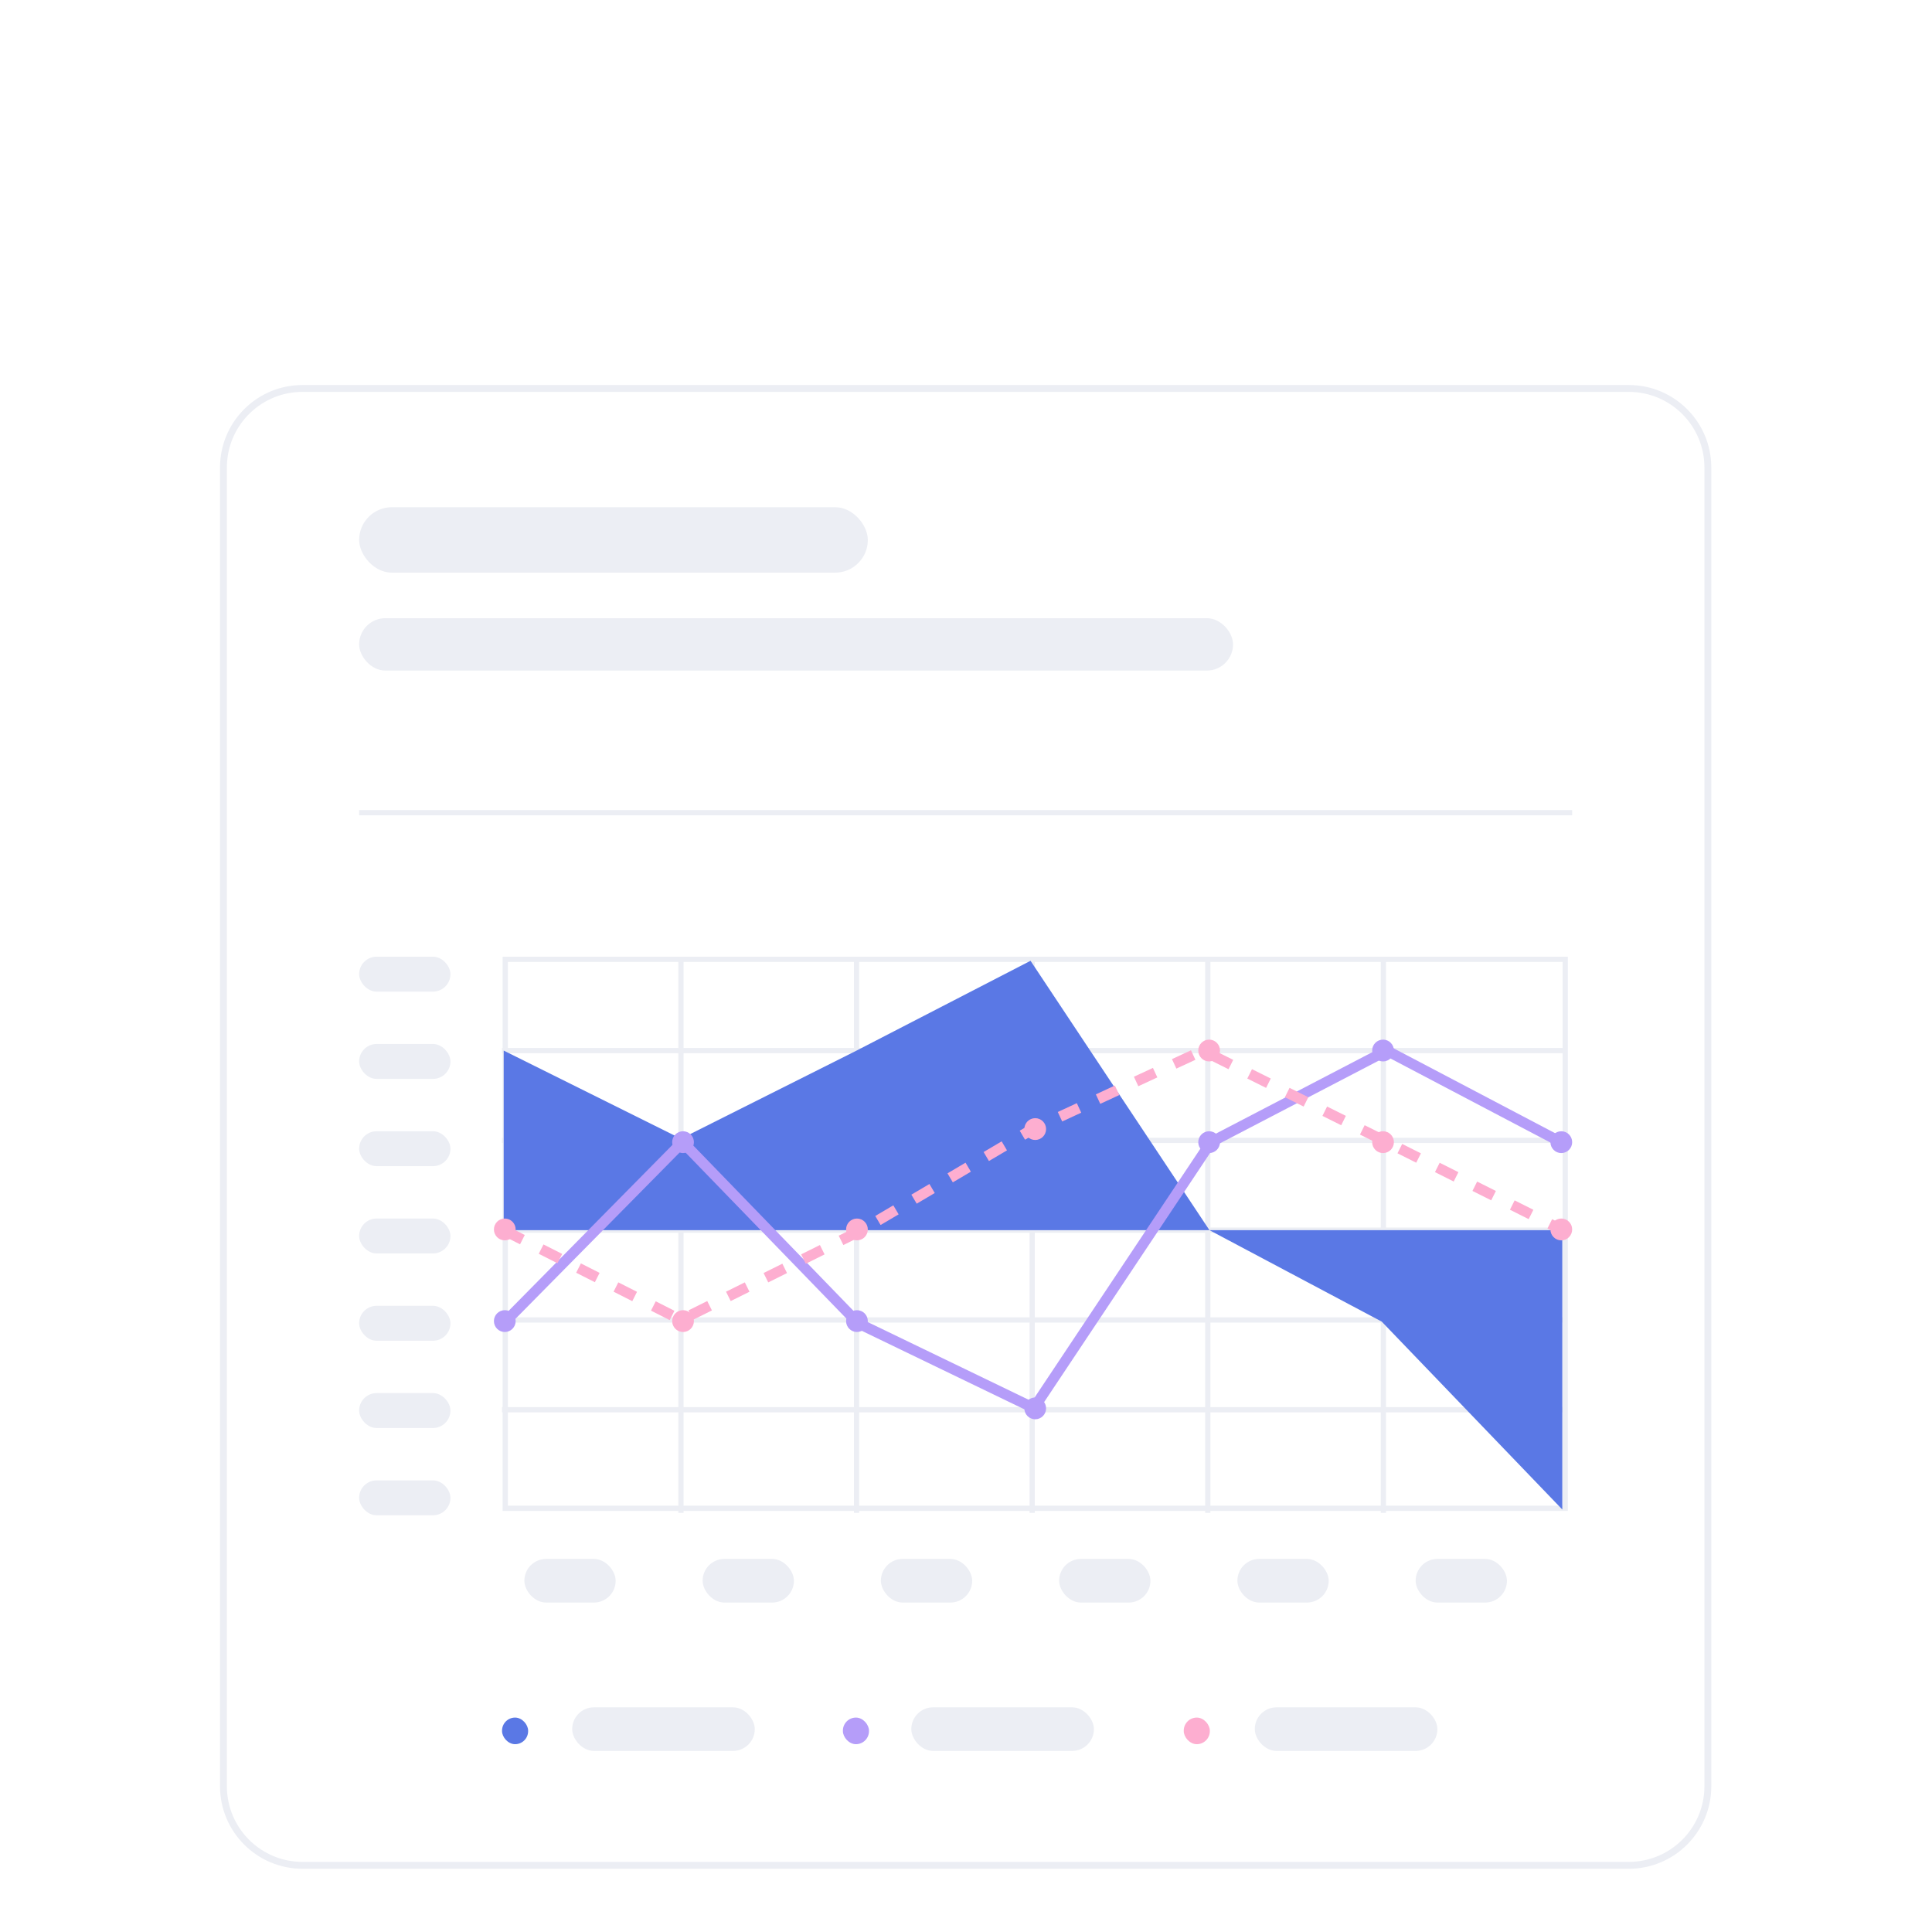 <svg width="281" height="280" viewBox="0 0 281 280" fill="none" xmlns="http://www.w3.org/2000/svg">
<g filter="url(#filter0_dddd_455_1597)">
<path d="M32 22C32 15.373 37.373 10 44 10H236.9C243.527 10 248.9 15.373 248.9 22V213.809C248.9 220.436 243.527 225.809 236.9 225.809H44C37.373 225.809 32 220.436 32 213.809V22Z" fill="white"/>
<path d="M44 10.5H236.9C243.251 10.5 248.4 15.649 248.4 22V213.809C248.4 220.16 243.251 225.308 236.9 225.309H44C37.649 225.309 32.5 220.16 32.5 213.809V22C32.5 15.847 37.332 10.823 43.408 10.515L44 10.5Z" stroke="#ECEEF4"/>
<rect x="52.235" y="27.773" width="73.986" height="9.521" rx="4.76" fill="#ECEEF4"/>
<rect x="52.235" y="43.917" width="127.105" height="7.617" rx="3.808" fill="#ECEEF4"/>
<path d="M52.235 72.204L228.664 72.204" stroke="#ECEEF4" stroke-width="0.762"/>
<rect x="73.02" y="203.819" width="3.794" height="3.87" rx="1.897" fill="#5A78E5"/>
<rect x="83.221" y="202.324" width="26.559" height="6.347" rx="3.174" fill="#ECEEF4"/>
<rect x="122.596" y="203.819" width="3.794" height="3.87" rx="1.897" fill="#B59DF9"/>
<rect x="132.545" y="202.324" width="26.559" height="6.347" rx="3.174" fill="#ECEEF4"/>
<rect x="172.171" y="203.819" width="3.794" height="3.87" rx="1.897" fill="#FDAED0"/>
<rect x="182.502" y="202.324" width="26.559" height="6.347" rx="3.174" fill="#ECEEF4"/>
<rect x="52.235" y="93.15" width="13.28" height="5.078" rx="2.539" fill="#ECEEF4"/>
<rect x="52.235" y="105.845" width="13.28" height="5.078" rx="2.539" fill="#ECEEF4"/>
<rect x="52.235" y="118.539" width="13.28" height="5.078" rx="2.539" fill="#ECEEF4"/>
<rect x="52.235" y="131.234" width="13.28" height="5.078" rx="2.539" fill="#ECEEF4"/>
<rect x="52.235" y="143.928" width="13.28" height="5.078" rx="2.539" fill="#ECEEF4"/>
<rect x="52.235" y="156.623" width="13.28" height="5.078" rx="2.539" fill="#ECEEF4"/>
<rect x="52.235" y="169.318" width="13.28" height="5.078" rx="2.539" fill="#ECEEF4"/>
<rect x="76.265" y="180.743" width="13.28" height="6.347" rx="3.174" fill="#ECEEF4"/>
<rect x="102.192" y="180.743" width="13.28" height="6.347" rx="3.174" fill="#ECEEF4"/>
<rect x="128.119" y="180.743" width="13.28" height="6.347" rx="3.174" fill="#ECEEF4"/>
<rect x="154.045" y="180.743" width="13.28" height="6.347" rx="3.174" fill="#ECEEF4"/>
<rect x="179.973" y="180.743" width="13.28" height="6.347" rx="3.174" fill="#ECEEF4"/>
<rect x="205.899" y="180.743" width="13.28" height="6.347" rx="3.174" fill="#ECEEF4"/>
<rect x="73.485" y="93.531" width="154.167" height="79.849" stroke="#ECEEF4" stroke-width="0.762"/>
<path d="M73.02 119.865H227.712" stroke="#ECEEF4" stroke-width="0.762"/>
<path d="M73.02 106.805H227.712" stroke="#ECEEF4" stroke-width="0.762"/>
<path d="M73.02 132.925H227.712" stroke="#ECEEF4" stroke-width="0.762"/>
<path d="M73.02 145.986H227.712" stroke="#ECEEF4" stroke-width="0.762"/>
<path d="M73.02 159.046H227.712" stroke="#ECEEF4" stroke-width="0.762"/>
<path d="M99.043 93.261L99.043 174.041" stroke="#ECEEF4" stroke-width="0.762"/>
<path d="M124.584 93.261L124.584 174.041" stroke="#ECEEF4" stroke-width="0.762"/>
<path d="M150.125 93.261L150.125 174.041" stroke="#ECEEF4" stroke-width="0.762"/>
<path d="M175.666 93.261L175.666 174.041" stroke="#ECEEF4" stroke-width="0.762"/>
<path d="M201.207 93.261L201.207 174.041" stroke="#ECEEF4" stroke-width="0.762"/>
<path d="M73.261 106.805V132.926H175.907L149.884 93.745L124.584 106.805L99.043 119.624L73.261 106.805Z" fill="#5A78E5"/>
<path d="M200.966 146.228L175.907 132.926H227.23V173.557L200.966 146.228Z" fill="#5A78E5"/>
<ellipse cx="73.419" cy="146.15" rx="1.581" ry="1.587" fill="#B59DF9"/>
<ellipse cx="99.346" cy="120.126" rx="1.581" ry="1.587" fill="#B59DF9"/>
<ellipse cx="124.64" cy="146.15" rx="1.581" ry="1.587" fill="#B59DF9"/>
<ellipse cx="150.567" cy="158.845" rx="1.581" ry="1.587" fill="#B59DF9"/>
<ellipse cx="175.862" cy="120.126" rx="1.581" ry="1.587" fill="#B59DF9"/>
<ellipse cx="201.157" cy="106.797" rx="1.581" ry="1.587" fill="#B59DF9"/>
<ellipse cx="227.083" cy="120.126" rx="1.581" ry="1.587" fill="#B59DF9"/>
<path d="M73.261 146.469L99.284 120.107L124.825 146.469L150.366 158.804L176.148 120.107L201.689 106.805L226.989 120.107" stroke="#B59DF9" stroke-width="1.524"/>
<path d="M73.261 132.926L99.043 145.986L125.307 132.926L149.884 118.414L174.943 106.805L201.207 119.865L227.23 132.926" stroke="#FDAED0" stroke-width="1.524" stroke-dasharray="3.05 3.05"/>
<ellipse cx="73.419" cy="132.821" rx="1.581" ry="1.587" fill="#FDAED0"/>
<ellipse cx="99.346" cy="146.15" rx="1.581" ry="1.587" fill="#FDAED0"/>
<ellipse cx="124.64" cy="132.821" rx="1.581" ry="1.587" fill="#FDAED0"/>
<ellipse cx="150.567" cy="118.222" rx="1.581" ry="1.587" fill="#FDAED0"/>
<ellipse cx="175.862" cy="106.797" rx="1.581" ry="1.587" fill="#FDAED0"/>
<ellipse cx="201.157" cy="120.126" rx="1.581" ry="1.587" fill="#FDAED0"/>
<ellipse cx="227.083" cy="132.821" rx="1.581" ry="1.587" fill="#FDAED0"/>
</g>
<defs>
<filter id="filter0_dddd_455_1597" x="0" y="0" width="280.9" height="279.809" filterUnits="userSpaceOnUse" color-interpolation-filters="sRGB">
<feFlood flood-opacity="0" result="BackgroundImageFix"/>
<feColorMatrix in="SourceAlpha" type="matrix" values="0 0 0 0 0 0 0 0 0 0 0 0 0 0 0 0 0 0 127 0" result="hardAlpha"/>
<feOffset dy="22"/>
<feGaussianBlur stdDeviation="16"/>
<feColorMatrix type="matrix" values="0 0 0 0 0.171 0 0 0 0 0.226 0 0 0 0 0.446 0 0 0 0.05 0"/>
<feBlend mode="normal" in2="BackgroundImageFix" result="effect1_dropShadow_455_1597"/>
<feColorMatrix in="SourceAlpha" type="matrix" values="0 0 0 0 0 0 0 0 0 0 0 0 0 0 0 0 0 0 127 0" result="hardAlpha"/>
<feOffset dy="18"/>
<feGaussianBlur stdDeviation="10"/>
<feColorMatrix type="matrix" values="0 0 0 0 0.171 0 0 0 0 0.226 0 0 0 0 0.446 0 0 0 0.05 0"/>
<feBlend mode="normal" in2="effect1_dropShadow_455_1597" result="effect2_dropShadow_455_1597"/>
<feColorMatrix in="SourceAlpha" type="matrix" values="0 0 0 0 0 0 0 0 0 0 0 0 0 0 0 0 0 0 127 0" result="hardAlpha"/>
<feOffset dy="6"/>
<feGaussianBlur stdDeviation="4"/>
<feColorMatrix type="matrix" values="0 0 0 0 0.171 0 0 0 0 0.226 0 0 0 0 0.446 0 0 0 0.05 0"/>
<feBlend mode="normal" in2="effect2_dropShadow_455_1597" result="effect3_dropShadow_455_1597"/>
<feColorMatrix in="SourceAlpha" type="matrix" values="0 0 0 0 0 0 0 0 0 0 0 0 0 0 0 0 0 0 127 0" result="hardAlpha"/>
<feOffset/>
<feGaussianBlur stdDeviation="0.5"/>
<feColorMatrix type="matrix" values="0 0 0 0 0.171 0 0 0 0 0.226 0 0 0 0 0.446 0 0 0 0.05 0"/>
<feBlend mode="normal" in2="effect3_dropShadow_455_1597" result="effect4_dropShadow_455_1597"/>
<feBlend mode="normal" in="SourceGraphic" in2="effect4_dropShadow_455_1597" result="shape"/>
</filter>
</defs>
</svg>
